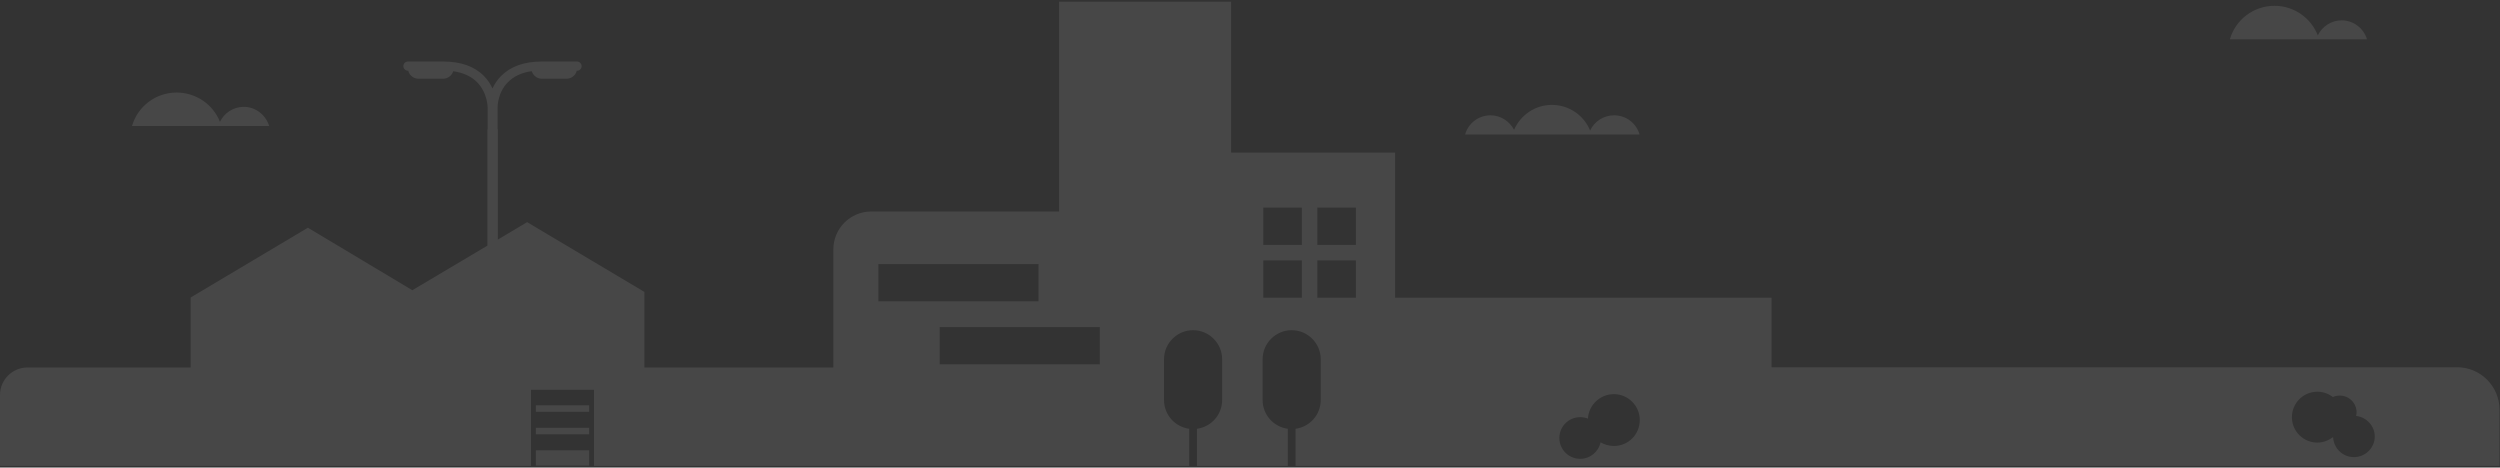 <svg height="193" viewBox="0 0 1032 193" width="1032" xmlns="http://www.w3.org/2000/svg">
    <rect x="0" y="0" width="1032" height="193" fill="#333333" stroke="none"/>
    <path d="m966.6 8.4c-4.3 0-8.1 2.6-9.8 6.2-2.8-7.1-9.7-12.2-17.9-12.2-8.7 0-16.1 5.8-18.4 13.8h56.6c-1.4-4.5-5.5-7.8-10.5-7.8zm-866 35.7c-4.3 0-8.1 2.6-9.8 6.2-2.8-7.1-9.8-12.1-17.9-12.1-8.7 0-16.1 5.8-18.4 13.8h56.6c-1.4-4.6-5.6-7.9-10.5-7.9zm565.7 3.5c-4.4 0-8.2 2.6-9.9 6.3-2.5-6.2-8.6-10.6-15.8-10.6-7 0-13 4.3-15.6 10.3-1.8-3.5-5.5-6-9.7-6-5 0-9.2 3.3-10.5 7.9h72c-1.3-4.6-5.5-7.9-10.5-7.9zm348 104h-283v-28.7h-155.4v-59.9h-67.7v-62.3h-71v86.6h-77.5c-8.7 0-15.7 7-15.7 15.7v48.7h-78v-31.2l-48.4-28.8-12.1 7.2v-45.6h-.1v-8.9c0-.1-.1-6.1 4.3-10.5 2.4-2.4 5.7-4 9.8-4.5.6 1.8 2.2 3.1 4.2 3.1h10.1c2.1 0 3.8-1.4 4.3-3.3h.1c1.1 0 1.9-.9 1.9-1.9s-.9-1.9-1.9-1.9h-14.6c-7.2 0-12.8 2-16.8 6-1.6 1.6-2.7 3.4-3.5 5.1-.8-1.7-1.9-3.5-3.5-5.1-3.9-4-9.6-6-16.8-6h-14.6c-1.1 0-1.9.9-1.9 1.9s.9 1.9 1.9 1.9h.1c.5 1.9 2.2 3.3 4.3 3.3h10.1c2 0 3.6-1.3 4.2-3.1 4.1.6 7.4 2.1 9.8 4.5 4.4 4.4 4.4 10.5 4.4 10.6v8.9h-.1v48l-31 18.4-43.1-25.8-48.4 28.8v28.9h-67.4c-6.2 0-11.3 5.1-11.3 11.3v29.3h219.2v-31.4h26v31.4h245.7v-15.3c-5.9-.8-10.4-5.8-10.4-11.9v-16.8c0-6.6 5.4-12 12-12s12 5.4 12 12v16.8c0 6.1-4.5 11.1-10.4 11.9v15.3h37.5v-15.3c-5.9-.8-10.4-5.8-10.4-11.9v-16.8c0-6.6 5.4-12 12-12s12 5.4 12 12v16.8c0 6.1-4.5 11.1-10.4 11.9v15.3h497v-23.1c0-9.8-7.9-17.6-17.5-17.6zm-651.7-42.6h66.1v15.4h-66.1zm91.4 41.4h-66.1v-15.4h66.1zm83.4-27.5h-15.9v-15.4h15.9zm0-21.8h-15.9v-15.4h15.9zm22.3 21.8h-15.9v-15.4h15.9zm0-21.8h-15.9v-15.4h15.9zm106.5 83c-2 0-3.9-.6-5.5-1.5-.8 3.9-4.3 6.8-8.4 6.8-4.7 0-8.6-3.8-8.6-8.6 0-4.7 3.8-8.6 8.6-8.6 1.1 0 2.2.2 3.2.6.3-5.6 5-10.1 10.7-10.1 5.9 0 10.7 4.8 10.7 10.7s-4.7 10.7-10.7 10.7zm305.5 4.6c-4.7 0-8.4-3.7-8.6-8.3-1.8 1.4-4.1 2.3-6.5 2.3-5.8 0-10.5-4.7-10.5-10.5s4.7-10.5 10.5-10.5c2.4 0 4.6.8 6.4 2.2.9-.4 1.8-.6 2.9-.6 3.8 0 6.9 3.1 6.9 6.9 0 .5-.1 1-.2 1.5 4.3.5 7.7 4.1 7.7 8.5 0 4.6-3.8 8.5-8.6 8.5zm-750.5 3.5h22v-6.3h-22zm0-22.2h22v-2.7h-22zm0 9.3h22v-2.7h-22z"
          fill="#fff" fill-opacity=".1"/>
</svg>